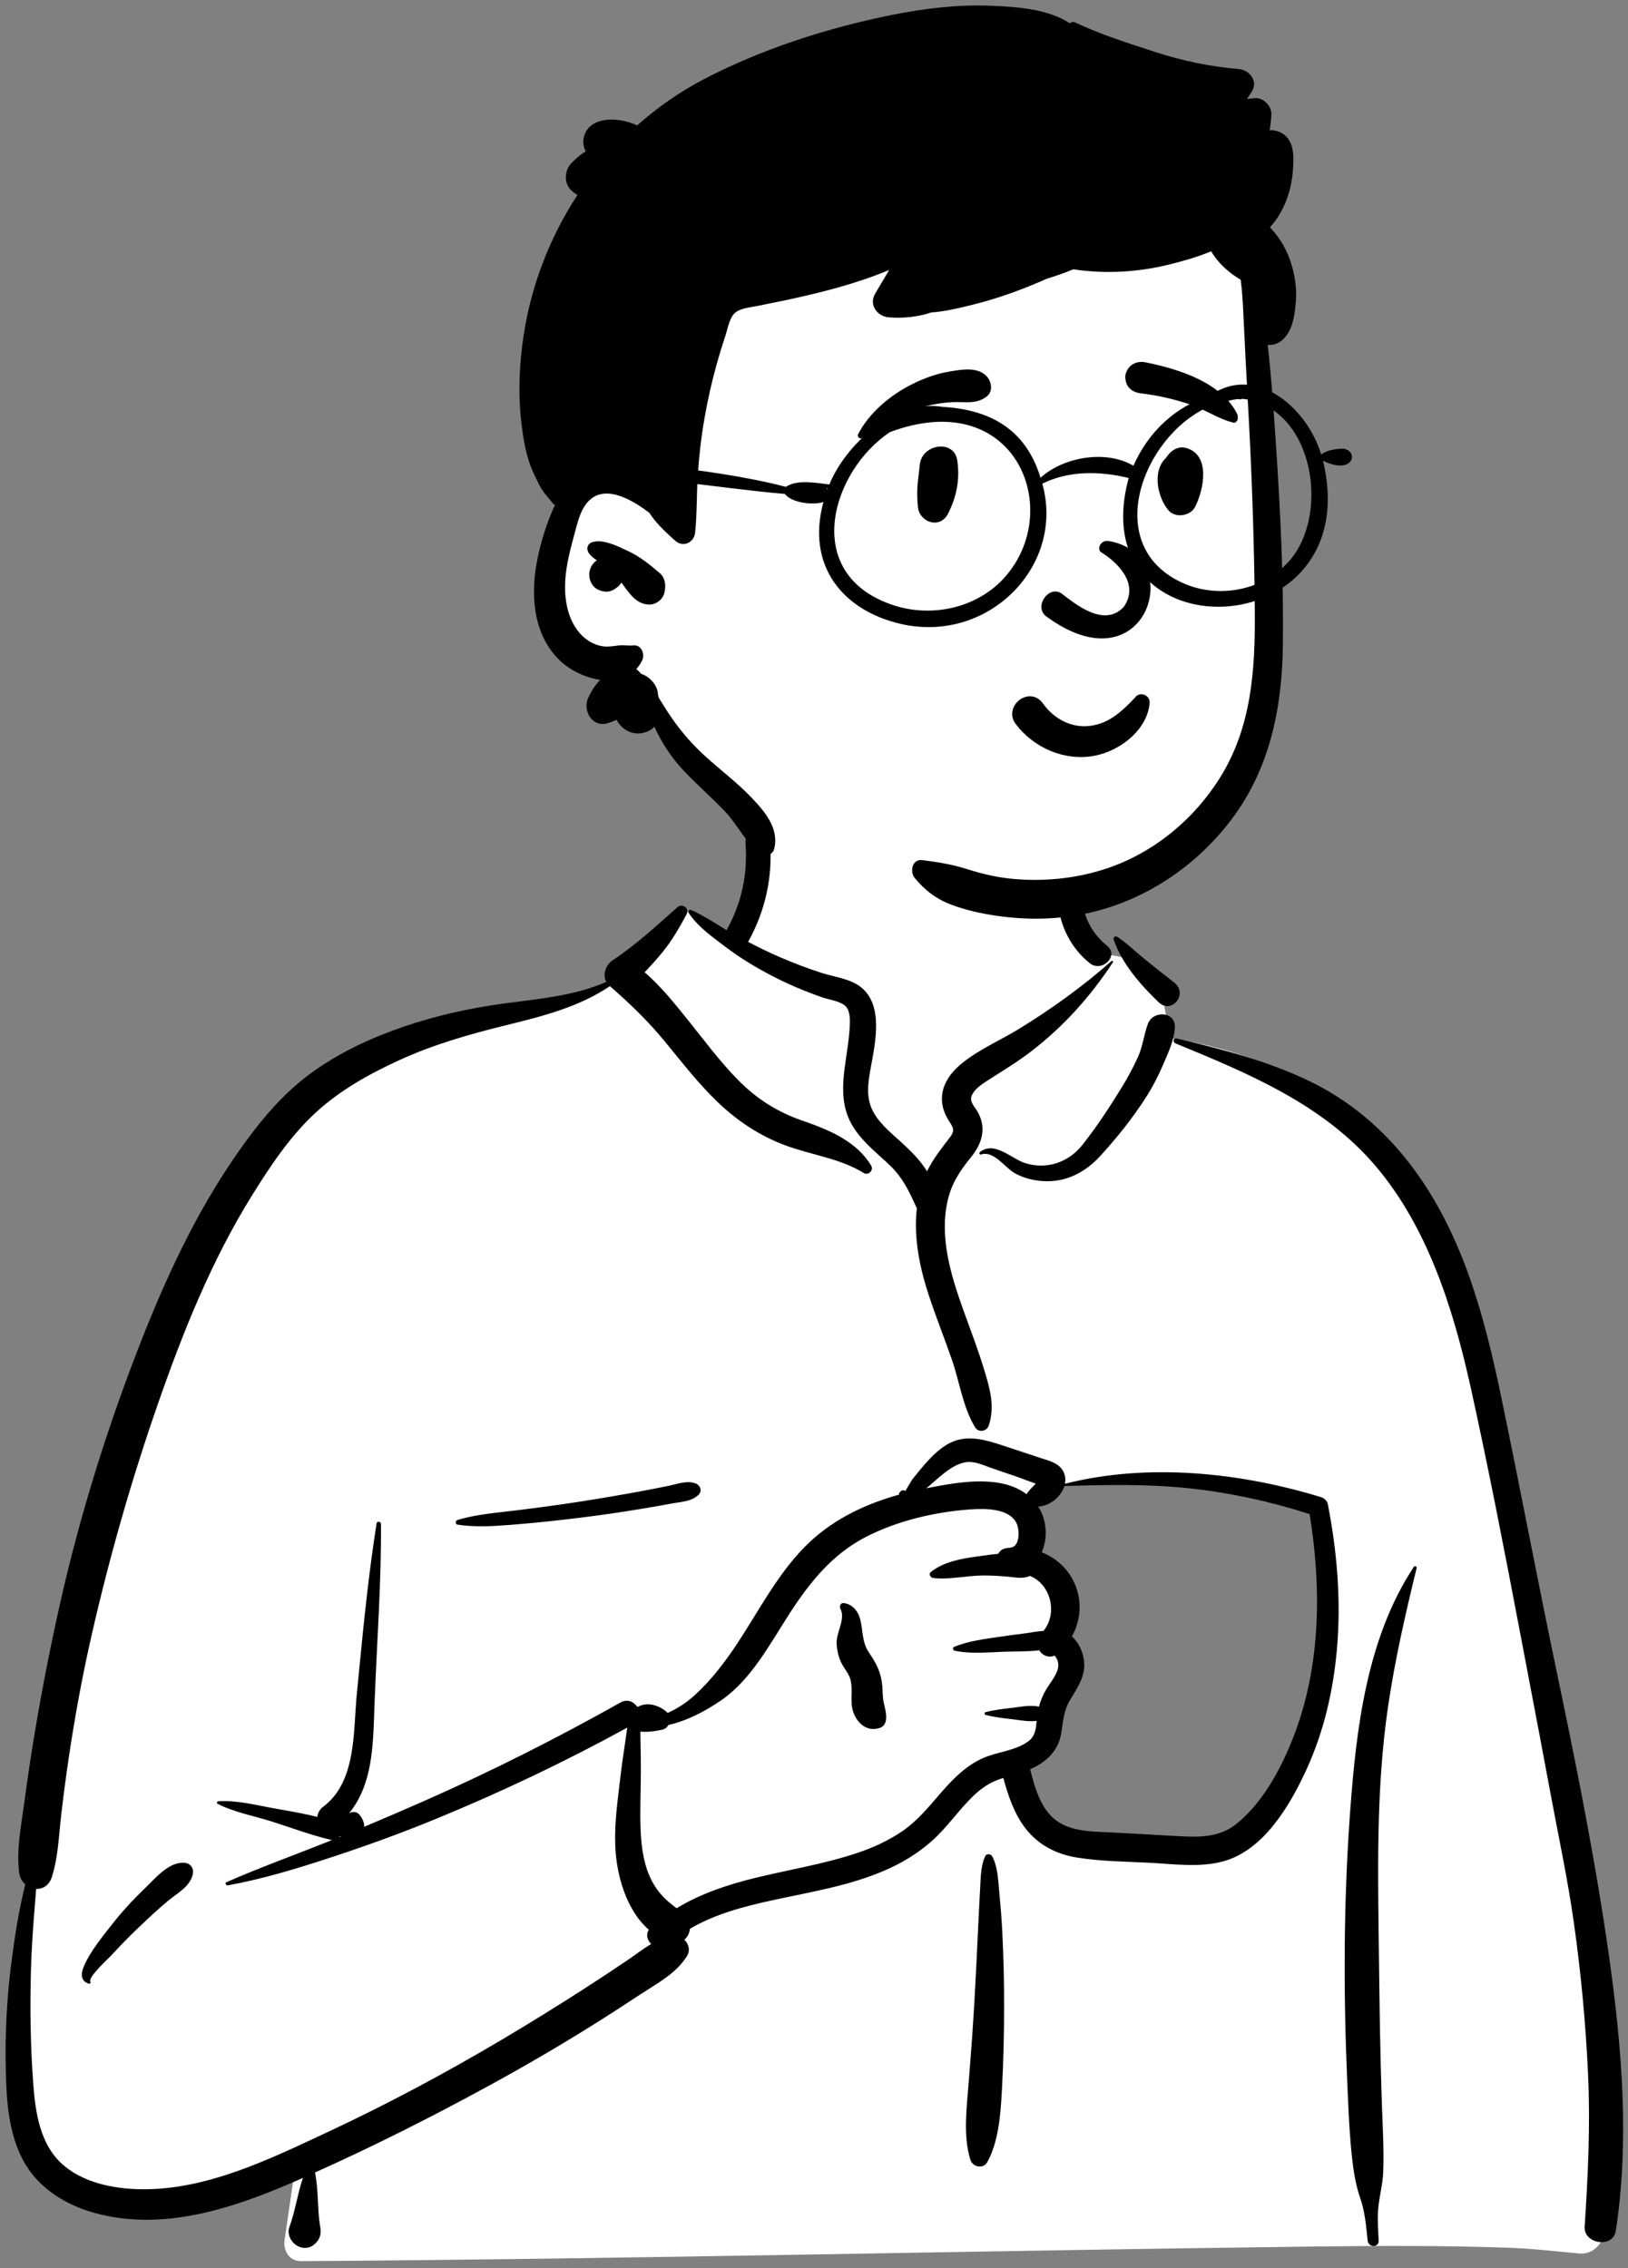 <svg width="150" height="209" viewBox="0 0 150 209" fill="none" xmlns="http://www.w3.org/2000/svg">
<rect x="0" y="0" width="150" height="209" fill="#808080" stroke="none"/>
<g id="Person">
<path fill-rule="evenodd" clip-rule="evenodd" d="M70.906 75.9C75.599 72.332 87.383 70.727 92.392 74.163C97.34 77.613 97.879 83.192 100.185 88.324C102.36 87.3 105.953 88.767 106.584 90.782C107.366 91.733 107.401 94.403 107.94 95.681C131.412 99.41 134.975 117.679 137.8 138.419C141.538 159.464 150.022 180.464 146.339 202.12C146.819 202.813 147.197 203.487 147.547 204.288C148.385 205.712 147.305 207.727 145.614 207.649C143.426 207.457 141.259 207.195 139.06 207.114C132.964 206.902 126.862 206.927 120.764 207.005L119.933 207.016C89.2 207.398 58.468 208.15 27.734 208.35C26.619 208.351 26.073 207.353 26.222 206.368C26.522 204.386 26.8 202.402 27.09 200.418C19.821 202.335 12.093 202.818 4.844 200.62C4.337 200.104 6.025 200.384 6.293 200.305C-0.378 195.754 1.614 186.167 2.205 179.262C5.88 155.6 7.175 129.42 21.373 109.229C27.515 100.989 36.52 94.465 46.867 92.997L47.154 92.958C50.18 92.555 53.552 92.425 56.197 90.782C59.172 88.411 60.44 84.03 63.57 83.989C64.604 83.975 66.01 85.281 67.523 86.167C67.636 84.217 68.688 82.572 68.92 81.06L68.939 80.931C69.182 79.169 68.85 77.583 70.906 75.9ZM121.348 139.044C114.752 134.469 97.713 136.768 97.322 137.024C96.463 137.588 96.094 137.638 95.629 138.37C95.171 138.431 94.712 138.494 94.254 138.559C93.336 138.858 94.017 139.986 95.078 139.584C94.439 142.331 96.317 144.285 97.065 147.002C97.308 147.884 97.074 149.47 97.065 150.371C97.138 151.52 98.41 152.877 98.198 154.03C97.444 158.128 93.353 162.126 95.078 166.1C96.22 168.345 99.657 169.489 101.942 170.252C106.677 172.066 114.926 170.184 117.677 166.1C119.144 163.922 120.844 158.427 121.718 156.722L121.912 154.018C122.391 147.297 122.816 140.062 121.348 139.044Z" fill="white"/>
<path fill-rule="evenodd" clip-rule="evenodd" d="M62.421 83.592C62.876 83.19 63.55 83.696 63.261 84.24C62.611 85.462 61.944 86.62 61.071 87.7C60.542 88.356 59.975 88.975 59.4 89.588C60.874 90.861 62.139 92.442 63.333 93.923C64.859 95.818 66.303 97.793 68.016 99.526C69.707 101.236 71.575 102.431 73.835 103.228L74.291 103.386C76.561 104.182 78.987 105.256 80.267 107.402C80.519 107.825 80.011 108.348 79.584 108.084C77.361 106.71 74.748 106.433 72.328 105.525C69.99 104.648 67.953 103.298 66.152 101.575C64.354 99.855 62.845 97.897 61.271 95.982C59.714 94.088 58.037 92.47 56.196 90.867C53.354 92.776 50.11 93.606 46.812 94.422L46.452 94.511C43.15 95.327 39.865 96.275 36.767 97.696C34.035 98.949 31.349 100.446 29.123 102.485C26.762 104.649 24.923 107.413 23.241 110.116C19.477 116.163 16.831 122.787 14.502 129.493C12.079 136.467 10.052 143.581 8.416 150.78C7.584 154.442 6.909 158.13 6.353 161.843C6.086 163.632 5.848 165.424 5.64 167.22C5.417 169.138 5.366 171.112 4.777 172.956C4.524 173.747 3.927 174.075 3.33 174.047L3.209 175.561C3.048 177.581 2.898 179.601 2.847 181.632C2.763 185.011 2.801 188.38 3.045 191.751L3.079 192.211C3.27 194.671 3.698 197.436 5.551 199.237C7.47 201.103 10.422 201.69 13.009 201.724C19.034 201.802 24.834 198.96 30.165 196.467C35.656 193.899 40.997 191.049 46.21 187.958C48.864 186.384 51.49 184.757 54.083 183.083C55.355 182.261 56.619 181.426 57.872 180.576C58.59 180.09 59.271 179.557 60.002 179.125C59.644 178.792 59.484 178.269 59.784 177.812C57.671 175.98 56.791 172.712 56.688 170.068C56.605 167.933 56.92 165.805 57.168 163.69C57.293 162.624 57.448 161.56 57.609 160.498C57.672 160.079 57.721 159.63 57.795 159.188C52.088 162.318 46.222 165.107 40.2 167.584C37.113 168.853 33.987 169.995 30.817 171.041L30.175 171.252C27.172 172.233 24.097 173.16 20.992 173.722C20.826 173.752 20.692 173.507 20.869 173.429C23.894 172.096 27.024 170.972 30.096 169.745L30.6 169.539C30.542 169.536 30.482 169.528 30.419 169.513C28.618 169.079 26.831 168.41 25.065 167.847C23.425 167.325 21.584 166.997 20.051 166.208C19.933 166.147 19.999 165.983 20.114 165.976C21.837 165.856 23.706 166.357 25.395 166.652L26.029 166.763C27.092 166.95 28.178 167.151 29.236 167.414C29.274 167.06 29.472 166.705 29.753 166.497C32.852 164.206 32.538 159.579 32.869 156.166L33.115 153.633C33.547 149.2 34.004 144.767 34.699 140.367C34.736 140.132 35.1 140.199 35.102 140.421C35.138 145.876 34.725 151.305 34.518 156.751L34.486 157.644C34.372 161.005 34.282 164.494 32.163 167.08C32.459 166.907 32.86 166.907 33.1 167.192C33.395 167.543 33.565 167.936 33.56 168.323C35.476 167.521 37.383 166.698 39.281 165.859C45.383 163.16 51.357 160.14 57.174 156.872C57.8 156.52 58.395 156.796 58.704 157.26L58.749 157.254C58.756 157.253 58.764 157.252 58.772 157.252L58.816 157.25C58.818 157.25 58.819 157.25 58.821 157.25C59.64 156.801 60.755 157.121 61.458 157.776C61.478 157.795 61.496 157.817 61.514 157.838C62.404 157.439 63.234 156.901 63.988 156.219C65.531 154.823 66.837 153.098 67.976 151.367C70.073 148.18 71.855 144.636 74.688 142.012C76.99 139.881 79.844 138.554 82.838 137.72C82.826 137.633 82.859 137.54 82.92 137.478C83.074 137.321 83.183 137.266 83.382 137.362C83.398 137.37 83.407 137.38 83.414 137.392L83.706 136.893C83.865 136.623 84.029 136.35 84.086 136.279C84.426 135.852 84.776 135.428 85.131 135.012C85.733 134.31 86.419 133.616 87.214 133.128C88.954 132.061 90.783 132.665 92.571 133.248C93.652 133.601 94.729 133.965 95.808 134.323L95.919 134.359C96.724 134.617 97.665 134.843 98.025 135.694C98.167 136.03 98.189 136.38 98.123 136.719C105.764 134.779 114.25 135.67 121.706 137.947C121.992 138.035 122.278 138.27 122.338 138.578C123.193 142.952 123.573 147.437 123.187 151.886C122.853 155.725 122.001 159.488 120.395 163.004L120.304 163.202C118.794 166.46 116.402 170.476 112.749 171.497C110.543 172.114 108.104 171.75 105.854 171.637C103.667 171.527 101.433 171.511 99.267 171.168C97.338 170.863 95.648 169.999 94.456 168.434C93.428 167.083 92.886 165.451 92.443 163.827C92.24 163.891 92.038 163.96 91.839 164.037C91.001 164.364 90.291 164.891 89.65 165.512C88.294 166.822 87.243 168.414 85.824 169.665C84.54 170.797 83.078 171.677 81.508 172.354C78.257 173.757 74.768 174.317 71.329 175.061L71.089 175.113C68.499 175.68 65.857 176.376 63.571 177.722C63.526 178.118 63.346 178.491 63.056 178.735C63.459 179.113 63.63 179.712 63.275 180.273C62.286 181.841 60.582 182.733 59.051 183.735L58.952 183.801C57.447 184.797 55.929 185.774 54.398 186.73C51.286 188.675 48.11 190.513 44.888 192.27C39.706 195.096 34.414 197.762 29.025 200.18C29.349 201.768 29.23 203.406 29.474 205.005L29.511 205.233C29.615 205.827 29.474 206.323 29.065 206.711L29.022 206.751L29.022 206.746L28.984 206.781L28.971 206.791L28.975 206.788C28.928 206.831 28.88 206.871 28.83 206.906L28.767 206.946C28.372 207.186 27.864 207.183 27.461 206.972L27.415 206.946L27.337 206.902C26.803 206.596 26.436 205.836 26.657 205.233C27.201 203.751 27.406 202.169 27.909 200.677L27.51 200.855L26.985 201.084C21.304 203.536 14.993 205.602 8.804 203.93C6.069 203.191 3.512 201.628 2.144 199.08C0.797 196.573 0.607 193.663 0.535 190.874C0.447 187.432 0.632 183.938 1.087 180.526C1.392 178.236 1.761 175.902 2.33 173.635C2.037 173.377 1.822 173.007 1.765 172.549C1.497 170.384 1.967 168.133 2.255 165.98C2.536 163.877 2.847 161.778 3.198 159.686C3.907 155.46 4.732 151.244 5.691 147.068C7.399 139.637 9.654 132.337 12.37 125.212L12.607 124.591C15.116 118.078 18.021 111.705 22.067 105.983C24.002 103.246 26.047 100.764 28.781 98.792C31.343 96.944 34.232 95.613 37.214 94.596C40.199 93.578 43.267 92.896 46.39 92.472C49.561 92.041 52.908 91.777 55.866 90.478C55.491 89.809 55.813 88.904 56.442 88.489C58.562 87.091 60.521 85.273 62.421 83.592ZM130.264 144.378C130.353 144.243 130.564 144.328 130.525 144.488C129.494 148.704 128.527 152.928 127.895 157.224C126.754 164.978 126.964 172.834 127.057 180.646L127.062 181.05C127.11 185.257 127.176 189.465 127.316 193.671C127.386 195.797 127.525 197.943 127.45 200.07C127.408 201.224 127.1 202.315 126.991 203.455C126.896 204.452 126.981 205.464 127.028 206.462C127.06 207.126 126.079 207.097 126.013 206.462L125.927 205.64C125.816 204.6 125.679 203.567 125.338 202.571C124.927 201.374 124.73 200.198 124.588 198.941C124.37 197.015 124.273 195.069 124.189 193.13L124.131 191.788C123.78 183.682 123.792 175.537 124.361 167.44L124.403 166.861C124.966 159.207 125.944 150.936 130.264 144.378ZM108.293 96.135C108.023 96.024 108.118 95.618 108.416 95.689L108.958 95.818C112.931 96.768 116.832 97.797 120.54 99.565C124.251 101.334 127.392 103.974 129.888 107.222C134.741 113.533 136.757 121.204 138.349 128.868C140.118 137.383 141.729 145.93 143.513 154.443L143.845 156.029C145.496 163.958 147.055 171.891 148.203 179.914L148.286 180.496C149.444 188.746 150.141 197.282 148.877 205.553C148.627 207.19 145.899 206.782 146.006 205.165C146.314 200.491 146.535 195.842 146.321 191.157C146.108 186.472 145.668 181.807 145.012 177.163C144.459 173.254 143.636 169.394 142.908 165.517L142.794 164.904C142.184 161.606 141.555 158.312 140.927 155.017L139.99 150.084C138.584 142.697 137.152 135.304 135.533 127.964L135.437 127.532C133.852 120.47 131.516 113.073 126.764 107.465C121.941 101.774 115.037 98.908 108.293 96.135ZM90.768 171.039C90.884 170.781 91.29 170.809 91.414 171.039C91.903 171.939 91.957 173.088 92.05 174.105L92.059 174.209C92.177 175.449 92.281 176.694 92.345 177.938C92.465 180.299 92.523 182.657 92.516 185.021C92.508 187.444 92.459 189.864 92.329 192.284L92.293 192.932C92.174 195.034 91.973 197.379 90.973 199.217C90.609 199.886 89.62 199.689 89.409 199.014C88.719 196.801 89.073 194.178 89.25 191.911L89.388 190.143C89.524 188.375 89.654 186.606 89.757 184.835C89.898 182.413 90.014 179.988 90.126 177.565C90.162 176.778 90.202 175.99 90.243 175.203L90.307 174.023C90.362 173.035 90.357 171.952 90.768 171.039ZM13.162 174.175L13.468 173.88C14.406 172.964 15.591 171.552 16.978 171.64C17.531 171.675 17.883 172.133 17.768 172.676C17.523 173.837 16.337 174.44 15.483 175.148C14.548 175.925 13.666 176.754 12.786 177.592C12.005 178.335 11.255 179.099 10.522 179.886L10.248 180.183C9.985 180.469 8.115 182.158 8.317 182.596L8.328 182.616C8.384 182.7 8.291 182.815 8.197 182.786C7.389 182.531 7.44 181.84 7.745 181.14C8.332 179.794 9.36 178.55 10.257 177.401C11.152 176.254 12.12 175.187 13.162 174.175ZM93.695 140.433C93.07 138.959 90.769 138.99 89.463 139.078C86.174 139.3 82.615 140.131 79.688 141.666C76.653 143.257 74.609 145.807 72.78 148.626L72.695 148.759C70.912 151.525 69.195 154.8 66.404 156.702C64.983 157.671 63.322 158.556 61.597 158.939C61.479 159.147 61.287 159.311 61.036 159.371L60.919 159.398C60.427 159.506 59.664 159.626 59.005 159.554C59.009 159.876 59.006 160.196 59.014 160.501C59.037 161.375 59.047 162.253 59.047 163.127C59.047 164.96 58.949 166.797 59.025 168.629C59.093 170.25 59.323 171.944 60.102 173.393C60.674 174.456 61.429 175.159 62.34 175.831C64.581 174.467 67.115 173.636 69.686 173.011C72.797 172.255 75.981 171.751 79.021 170.726C80.484 170.233 81.89 169.588 83.165 168.711C84.517 167.78 85.55 166.52 86.613 165.288L86.779 165.096C87.864 163.854 89.048 162.666 90.581 161.993C91.901 161.413 93.641 161.309 94.795 160.412C95.399 159.942 95.449 159.261 95.513 158.563C94.773 158.668 93.991 158.499 93.254 158.413L92.872 158.368C92.175 158.286 91.495 158.195 90.809 158.018C90.682 157.985 90.682 157.793 90.809 157.761C91.62 157.552 92.423 157.463 93.254 157.365L93.449 157.341C94.201 157.243 94.991 157.094 95.729 157.259C95.861 156.757 96.052 156.277 96.32 155.796C96.697 155.121 97.409 154.355 97.505 153.567C97.534 153.331 97.479 153.053 97.368 152.845L97.329 152.774C97.282 152.69 97.227 152.606 97.146 152.554C97.137 152.564 97.118 152.576 97.077 152.589C96.509 152.767 96.014 152.49 95.751 152.063C94.636 152.201 93.418 152.154 92.372 152.2L91.314 152.251C90.184 152.303 89.003 152.326 87.941 152.098C87.792 152.066 87.747 151.82 87.896 151.756C89.201 151.199 90.785 151.021 92.183 150.807C92.964 150.687 93.751 150.596 94.534 150.491C95.055 150.42 95.608 150.304 96.148 150.277C97.503 148.593 96.773 145.938 94.888 145.213C94.201 145.515 93.584 145.339 92.834 145.275C92.085 145.211 91.335 145.167 90.583 145.171C89.076 145.177 87.48 145.573 85.988 145.403C85.745 145.375 85.52 145.052 85.761 144.856C86.903 143.925 88.54 143.622 89.989 143.424L90.29 143.384C90.776 143.32 91.367 143.227 91.98 143.172C92.118 142.902 92.367 142.698 92.741 142.647C92.852 142.632 92.963 142.623 93.075 142.614L93.073 142.603C93.984 142.559 93.945 141.023 93.695 140.433ZM31.315 169.177C31.299 169.202 31.282 169.226 31.263 169.248L31.234 169.282L31.384 169.221L31.315 169.177ZM109.595 137.14C105.76 136.728 101.919 136.815 98.072 136.926C97.765 137.93 96.694 138.786 95.656 138.819C96.469 140.053 96.553 141.725 95.983 143.034C97.193 143.515 98.235 144.379 98.868 145.609C99.745 147.314 99.631 149.211 98.763 150.787C99.504 151.456 99.94 152.543 99.897 153.567C99.848 154.708 99.166 155.684 98.6 156.629C97.988 157.651 97.967 158.552 97.779 159.697C97.504 161.372 96.372 162.389 94.915 163.023L94.993 163.328C95.368 164.787 95.835 166.327 96.909 167.394C98.29 168.767 100.432 168.754 102.256 168.841L102.344 168.845C104.014 168.929 105.684 169.026 107.354 169.121L108.607 169.191C110.529 169.296 112.376 169.309 113.945 168.04C116.508 165.969 118.265 162.541 119.377 159.506C121.71 153.136 121.738 146.146 120.667 139.512C117.074 138.356 113.347 137.542 109.595 137.14ZM77.701 147.708L77.729 147.71C78.519 147.8 79.061 148.438 79.254 149.195C79.535 150.296 79.397 151.291 80.072 152.284C80.767 153.306 81.194 154.124 81.295 155.386C81.336 155.905 81.317 156.423 81.433 156.932L81.517 157.288C81.606 157.668 81.679 158.034 81.635 158.441C81.594 158.813 81.413 159.103 81.039 159.222C79.822 159.611 78.882 158.715 78.567 157.583C78.296 156.604 78.659 155.438 78.275 154.52C78.063 154.01 77.671 153.584 77.45 153.072C77.231 152.563 77.121 152.032 77.085 151.48C77.019 150.435 77.944 149.18 77.428 148.233C77.318 148.031 77.442 147.701 77.701 147.708ZM61.529 136.926C62.353 136.759 63.288 136.375 64.102 136.694C64.519 136.858 64.726 137.367 64.373 137.72C63.76 138.334 62.869 138.368 62.043 138.513L61.97 138.526C60.994 138.706 60.016 138.877 59.036 139.039C57.194 139.344 55.347 139.613 53.493 139.842C51.59 140.077 49.681 140.287 47.769 140.444L47.029 140.505C45.414 140.634 43.734 140.731 42.149 140.484C41.919 140.448 41.956 140.114 42.149 140.055C43.885 139.53 45.789 139.39 47.584 139.168C49.492 138.932 51.396 138.682 53.296 138.386C55.193 138.09 57.087 137.773 58.974 137.422C59.827 137.264 60.679 137.098 61.529 136.926ZM91.277 135.242C90.554 134.986 89.758 134.607 88.974 134.734C87.622 134.953 86.419 136.268 85.349 137.134L85.886 137.029C88.635 136.502 92.276 135.934 94.584 137.679C94.59 137.669 94.594 137.659 94.601 137.649C94.787 137.366 95.003 137.146 95.239 136.904C95.261 136.883 95.283 136.861 95.304 136.839L95.431 136.704L95.141 136.603C94.518 136.383 93.781 136.1 93.664 136.058L93.656 136.055C92.862 135.787 92.067 135.522 91.277 135.242ZM68.688 77.711C68.575 76.258 70.84 76.27 70.952 77.711C71.197 80.857 70.487 83.972 68.962 86.73C68.95 86.75 68.938 86.768 68.926 86.787C69.881 87.282 70.846 87.758 71.833 88.183C73.095 88.727 74.381 89.223 75.69 89.643C76.874 90.024 78.334 90.174 79.329 90.965C81.428 92.634 80.64 96.098 80.236 98.343L80.173 98.697C79.972 99.853 79.826 101.038 80.314 102.146C80.835 103.331 81.889 104.209 82.829 105.057L83.018 105.228C83.851 105.986 84.802 106.906 85.413 107.932C85.971 106.782 86.731 105.841 87.534 104.783C88.108 104.027 87.7 103.778 87.288 103.04C86.891 102.33 86.698 101.573 86.822 100.762C87.05 99.266 88.248 98.185 89.441 97.372C90.849 96.414 92.421 95.703 93.877 94.811C96.869 92.979 99.782 90.883 102.407 88.556C102.48 88.492 102.605 88.576 102.547 88.664C100.474 91.813 98.042 94.534 95.054 96.843C93.843 97.779 92.57 98.556 91.289 99.373L90.92 99.609C90.406 99.941 89.764 100.386 89.531 100.952C89.297 101.522 89.796 101.952 90.065 102.424C90.918 103.923 90.507 105.321 89.495 106.592L89.448 106.65C88.443 107.887 87.681 109.037 87.317 110.617C86.534 114.01 87.625 117.545 88.766 120.73L88.811 120.856C89.428 122.573 90.085 124.278 90.621 126.022L90.769 126.505C91.255 128.11 91.653 129.693 91.107 131.344C90.922 131.905 90.155 132.038 89.837 131.509C88.713 129.646 88.433 127.405 87.729 125.356C87.042 123.36 86.254 121.4 85.591 119.396C84.737 116.815 84.166 114.037 84.476 111.33C84.467 111.315 84.457 111.3 84.449 111.283L84.232 110.808C83.639 109.523 83.067 108.401 81.989 107.377C80.865 106.308 79.645 105.362 78.761 104.069C76.839 101.259 78.028 98.134 78.26 95.062L78.286 94.685C78.328 94.047 78.351 93.18 77.934 92.739C77.465 92.242 76.364 92.115 75.741 91.895C74.131 91.326 72.545 90.664 71.034 89.868C69.596 89.111 68.202 88.274 66.905 87.294L66.248 86.8C65.21 86.019 64.135 85.165 63.44 84.102C63.359 83.979 63.496 83.782 63.641 83.84C64.802 84.31 65.862 85.058 66.948 85.709C66.965 85.669 66.984 85.629 67.007 85.589C68.35 83.162 68.903 80.472 68.688 77.711ZM105.762 94.343C106.225 93.077 108.332 93.174 108.248 94.679C108.184 95.834 107.692 96.877 107.243 97.927L107.195 98.039C106.731 99.132 106.195 100.158 105.554 101.16C104.329 103.076 102.894 104.853 101.361 106.531C99.972 108.052 98.148 108.981 96.046 108.827C95.161 108.762 94.267 108.537 93.491 108.095C92.569 107.571 91.569 105.995 90.393 106.377C90.279 106.414 90.173 106.247 90.271 106.169C91.629 105.077 93.169 106.769 94.469 107.177C96.427 107.791 98.437 107.112 99.697 105.532C101.013 103.882 102.224 102.034 103.33 100.237C103.892 99.325 104.405 98.378 104.847 97.402C105.294 96.417 105.395 95.347 105.762 94.343ZM102.606 86.552C102.549 86.377 102.766 86.211 102.92 86.311C103.812 86.89 104.585 87.656 105.408 88.328C106.321 89.073 107.24 89.802 108.174 90.521C109.535 91.568 107.956 93.497 106.758 92.353C105.118 90.787 103.322 88.74 102.606 86.552ZM97.709 80.424C98.071 79.029 100.214 79.605 99.902 80.983L99.892 81.025C99.3 83.303 100.143 85.621 101.941 87.097L102.007 87.151C103.145 88.06 101.533 89.649 100.407 88.749C97.947 86.784 96.924 83.446 97.709 80.424Z" fill="black"/>
<path fill-rule="evenodd" clip-rule="evenodd" d="M115.84 45.875C115.431 42.285 115.96 34.78 115.996 34.324C116.22 31.442 114.867 20.059 112.31 21.108C108.02 17.717 102.306 16.969 96.963 16.611C85.865 15.868 74.059 17.574 65.489 25.03C61.251 28.902 57.125 34.534 57.457 40.398C53.606 45.956 48.178 53.581 52.976 60.079C54.606 62.156 57.198 62.929 59.247 64.501C63.368 67.819 65.953 72.581 70.113 75.879C81.133 85.766 99.846 87.831 110.674 76.586C119.047 68.442 117.693 56.258 116.22 45.875C115.23 38.895 116.639 52.88 115.84 45.875Z" fill="white"/>
<path fill-rule="evenodd" clip-rule="evenodd" d="M82.138 1.385C85.106 0.787 88.154 0.415 91.185 0.527L91.418 0.536C93.699 0.627 96.587 0.828 98.577 2.152C98.691 2.037 98.875 1.979 99.042 2.058C101.406 3.185 104.007 3.999 106.496 4.809C108.974 5.614 111.545 6.146 114.142 6.36C115.119 6.441 115.955 7.494 115.336 8.439C115.189 8.664 115.046 8.891 114.903 9.119C115.142 9.095 115.381 9.069 115.619 9.045C116.405 8.966 117.19 9.803 117.144 10.567C117.115 11.047 117.063 11.522 116.986 11.991C117.285 11.985 117.583 12.03 117.87 12.151C119.326 12.765 119.225 14.496 119.116 15.813C118.965 17.64 118.28 19.576 117.009 20.944C117.958 21.928 118.63 23.104 119.031 24.5C119.321 25.519 119.483 26.605 119.403 27.666L119.378 27.984C119.279 29.135 119.083 30.41 118.253 31.238C117.827 31.666 117.302 31.821 116.802 31.772C117.105 34.426 117.299 37.094 117.481 39.754L117.567 41.025C117.974 47.172 118.28 53.358 118.2 59.515C118.126 65.268 116.987 70.853 113.452 75.524C110.233 79.778 105.611 82.914 100.382 84.106C97.564 84.75 94.687 84.795 91.835 84.385C90.452 84.186 89.061 83.88 87.749 83.398C86.296 82.863 85.252 82.075 84.275 80.894C83.813 80.335 84.035 79.142 84.956 79.254C86.348 79.423 87.618 79.626 88.953 80.037L89.144 80.097C90.474 80.522 91.85 80.839 93.24 80.974C96.087 81.249 98.976 80.972 101.703 80.111C106.143 78.706 109.967 75.576 112.418 71.642C115.327 66.98 115.656 61.688 115.614 56.327C115.569 50.445 115.377 44.559 115.064 38.683L115.011 37.704C114.846 34.68 114.686 31.654 114.545 28.628C114.502 27.679 114.435 26.723 114.315 25.775C113.218 25.134 112.235 24.249 111.594 23.158C110.307 23.689 108.953 24.073 107.708 24.378C104.822 25.087 101.827 25.259 98.89 24.815C98.098 25.142 97.29 25.429 96.47 25.676C96.248 25.774 96.027 25.871 95.805 25.965C93.827 26.81 91.821 27.526 89.734 28.049L89.221 28.177C88.122 28.447 86.929 28.714 85.76 28.797C85.568 28.871 85.361 28.934 85.134 28.989C84.07 29.247 82.965 29.329 81.874 29.238C80.81 29.148 80.042 28.076 80.628 27.072C81.056 26.339 81.487 25.608 81.923 24.879C80.407 25.509 78.843 26.033 77.264 26.478C75.671 26.926 74.055 27.303 72.437 27.651C71.571 27.835 70.703 27.998 69.839 28.182C69.222 28.313 68.273 28.382 67.769 28.788C67.212 29.234 67.054 30.274 66.843 30.916C66.565 31.749 66.305 32.586 66.067 33.433C65.594 35.122 65.206 36.836 64.905 38.568C64.605 40.301 64.403 42.051 64.291 43.807C64.179 45.561 64.228 47.326 64.048 49.072C63.951 49.999 62.954 50.475 62.219 49.828C62.132 49.752 62.045 49.675 61.959 49.597L61.831 49.48C61.201 48.911 60.591 48.307 60.087 47.628C59.996 47.502 59.908 47.371 59.827 47.239C59.813 47.239 59.802 47.235 59.789 47.225L59.649 47.12C58.111 45.978 55.542 44.488 54.042 46.386C53.565 46.991 53.32 47.761 53.117 48.504L52.761 49.834C52.53 50.702 52.313 51.575 52.187 52.463C51.9 54.452 52.044 56.745 53.415 58.34C53.963 58.977 54.718 59.433 55.56 59.553C56.029 59.617 56.493 59.537 56.959 59.478C57.433 59.42 57.889 59.515 58.362 59.469C59.115 59.395 59.444 60.295 59.163 60.86C59.011 61.164 58.832 61.426 58.629 61.648C58.792 61.789 58.948 61.941 59.098 62.1C59.543 62.242 59.942 62.548 60.241 62.952C60.483 63.279 60.608 63.634 60.629 64.008C60.655 64.101 60.678 64.196 60.699 64.292L61.107 64.953C61.197 65.098 61.286 65.242 61.376 65.382C62.414 67.014 63.567 68.396 64.999 69.699C66.377 70.951 67.873 72.073 69.168 73.417L69.321 73.577C70.528 74.847 71.801 76.384 71.328 78.231C71.207 78.706 70.543 79.047 70.109 78.727C68.716 77.694 68.014 76.058 66.831 74.805C65.614 73.514 64.266 72.354 63.046 71.067C61.891 69.852 60.981 68.476 60.294 66.961C60.02 67.263 59.621 67.478 59.068 67.561C58.117 67.704 57.231 67.147 56.817 66.326C56.55 66.443 56.279 66.549 56.005 66.633C54.563 67.073 53.657 65.473 54.2 64.29C54.491 63.657 54.854 63.106 55.305 62.643C53.896 62.449 52.462 61.722 51.536 60.815C49.213 58.535 48.894 55.109 49.416 52.062C49.694 50.447 50.173 48.812 50.795 47.296C50.903 47.032 51.019 46.766 51.147 46.504C51.076 46.502 51.004 46.472 50.958 46.413C50.538 45.84 50.027 45.371 49.715 44.729C49.428 44.141 49.108 43.545 48.882 42.932C48.416 41.677 48.188 40.261 48.036 38.934C47.722 36.218 47.844 33.518 48.26 30.819C48.969 26.221 50.682 21.822 53.206 17.961C53.068 17.889 52.937 17.802 52.814 17.699L52.753 17.646L52.655 17.557C51.935 16.907 51.997 15.688 52.655 15.029L52.862 14.821C53.126 14.56 53.352 14.353 53.778 14.069C53.84 14.027 53.904 13.988 53.969 13.951C53.747 13.54 53.669 13.06 53.824 12.531C54.364 10.687 57.023 10.752 58.708 11.556C60.571 9.896 62.638 8.454 64.879 7.286C70.214 4.507 76.247 2.569 82.138 1.385ZM54.558 49.961C55.554 49.636 56.878 50.318 57.773 50.728C58.908 51.248 59.874 52.017 60.81 52.829C61.276 53.235 61.359 53.9 61.243 54.467C61.232 54.524 61.22 54.583 61.207 54.642C61.083 55.247 60.406 55.724 59.807 55.707C58.554 55.673 57.958 54.593 57.248 53.678C57.165 53.826 57.06 53.962 56.931 54.065L56.843 54.133C56.549 54.357 56.224 54.536 55.835 54.518C55.56 54.505 55.296 54.435 55.052 54.308C54.444 53.987 54.176 53.201 54.341 52.561C54.444 52.159 54.679 51.844 54.987 51.626L54.873 51.547C54.627 51.376 54.403 51.197 54.228 50.931L54.189 50.868H54.204C54.014 50.542 54.138 50.097 54.558 49.961Z" fill="black"/>
<path fill-rule="evenodd" clip-rule="evenodd" d="M96.837 69.209C95.559 68.689 94.418 67.82 93.585 66.711C93.295 66.325 93.219 65.918 93.28 65.546C93.349 65.127 93.597 64.747 93.935 64.493C94.275 64.237 94.699 64.112 95.11 64.176C95.467 64.231 95.822 64.427 96.103 64.831L96.162 64.912C96.657 65.581 97.303 66.131 98.039 66.485C98.749 66.826 99.542 66.985 100.363 66.893C101.927 66.716 103.005 65.872 104.15 64.725C104.292 64.581 104.434 64.431 104.577 64.28C104.667 64.142 104.792 64.054 104.931 64.008C105.085 63.956 105.26 63.959 105.42 64.015C105.574 64.068 105.712 64.17 105.804 64.306C105.892 64.434 105.942 64.593 105.926 64.776C105.821 65.964 105.199 67.025 104.315 67.857C103.333 68.782 102.032 69.422 100.807 69.646C99.457 69.893 98.082 69.716 96.837 69.209ZM101.444 50.88C102.879 51.751 105.067 53.783 103.523 55.943C101.704 57.847 99.087 55.664 97.797 54.676C96.6 53.911 95.257 55.879 96.366 56.773C105.688 63.663 109.471 51.108 102.17 49.855C101.366 49.718 101.067 50.61 101.444 50.88ZM84.74 42.865C84.898 40.9 87.897 40.453 88.195 42.398C88.463 44.141 88.148 45.742 87.362 47.311C86.611 48.809 84.722 48.11 84.58 46.745C84.388 44.916 84.641 44.088 84.74 42.865ZM107.569 41.995C107.987 41.448 108.59 41.075 109.314 41.286C111.573 41.945 110.907 45.148 110.114 46.707C109.683 47.554 108.289 47.769 107.659 47.023C106.632 45.807 106.14 43.38 107.445 42.182C107.481 42.12 107.52 42.058 107.569 41.995ZM87.33 34.263L87.687 34.201C88.791 34.01 90.164 33.827 90.946 34.713C91.36 35.183 91.502 36.057 90.946 36.507C89.966 37.298 88.883 36.992 87.709 37.059C86.742 37.114 85.812 37.274 84.88 37.54C82.835 38.123 81.17 39.188 79.424 40.357C79.195 40.511 78.961 40.218 79.07 40.004C80.078 38.033 82.031 36.414 83.988 35.428C85.032 34.901 86.175 34.464 87.33 34.263ZM105.509 33.38L105.782 33.436C108.755 34.057 112.618 35.296 114.026 38.212C114.08 38.624 114.023 38.712 113.977 38.77L113.961 38.789C113.924 38.839 113.893 38.907 113.714 38.963C113.665 38.951 113.614 38.938 113.564 38.925C112.918 38.756 112.408 38.524 111.913 38.282L111.377 38.019C110.755 37.714 110.128 37.421 109.463 37.204C108.044 36.742 106.585 36.417 105.103 36.243C104.782 36.205 104.472 36.097 104.228 35.912C103.997 35.736 103.82 35.492 103.739 35.168C103.635 34.748 103.665 34.431 103.89 34.053C104.059 33.769 104.302 33.572 104.58 33.459C104.864 33.343 105.187 33.316 105.509 33.38Z" fill="black"/>
<path fill-rule="evenodd" clip-rule="evenodd" d="M118.461 52.036C116.152 54.417 112.298 55.101 109.227 53.824C101.341 50.534 105.201 40.274 111.283 37.519C112.043 37.33 113.057 36.881 113.983 36.779C114.066 36.739 114.249 36.857 114.469 36.745C121.176 37.492 122.703 47.886 118.461 52.036ZM93.024 52.645C90.435 56.074 85.621 57.132 81.688 55.538C73.919 52.483 76.674 43.385 81.99 39.818C93.219 35.606 97.856 46.324 93.024 52.645ZM76.181 45.049C76.174 45.046 76.167 45.044 76.159 45.041C76.2 45.023 76.242 45.005 76.282 44.986C76.269 45.021 76.255 45.055 76.242 45.09C76.222 45.076 76.204 45.06 76.181 45.049ZM123.806 41.343C123.172 41.345 122.256 41.449 121.731 41.888C120.437 37.531 115.661 33.498 111.506 36.439C108.235 37.489 105.807 39.818 104.428 42.915C101.94 41.438 98.029 42.069 95.871 44.022C94.459 39.362 90.982 37.73 86.843 37.489C82.326 36.75 77.824 41.13 76.419 44.643C75.251 44.51 73.506 44.139 72.407 44.859C65.276 42.992 52.807 41.962 51.357 43C50.324 43.395 49.757 45.83 51.2 45.962C52.458 45.783 51.053 44.178 52.321 44.002C59.076 43.584 65.633 44.942 72.316 45.512C72.912 46.313 74.84 46.581 75.868 46.26C74.249 52.219 77.745 56.274 82.985 57.488C91.097 59.349 98.156 52.104 96.034 44.568C98.492 43.347 101.319 43.399 103.996 44.042C99.522 60.479 126.039 59.742 121.897 42.451C124.653 43.819 125.252 41.619 123.806 41.343Z" fill="black"/>
</g>
</svg>
